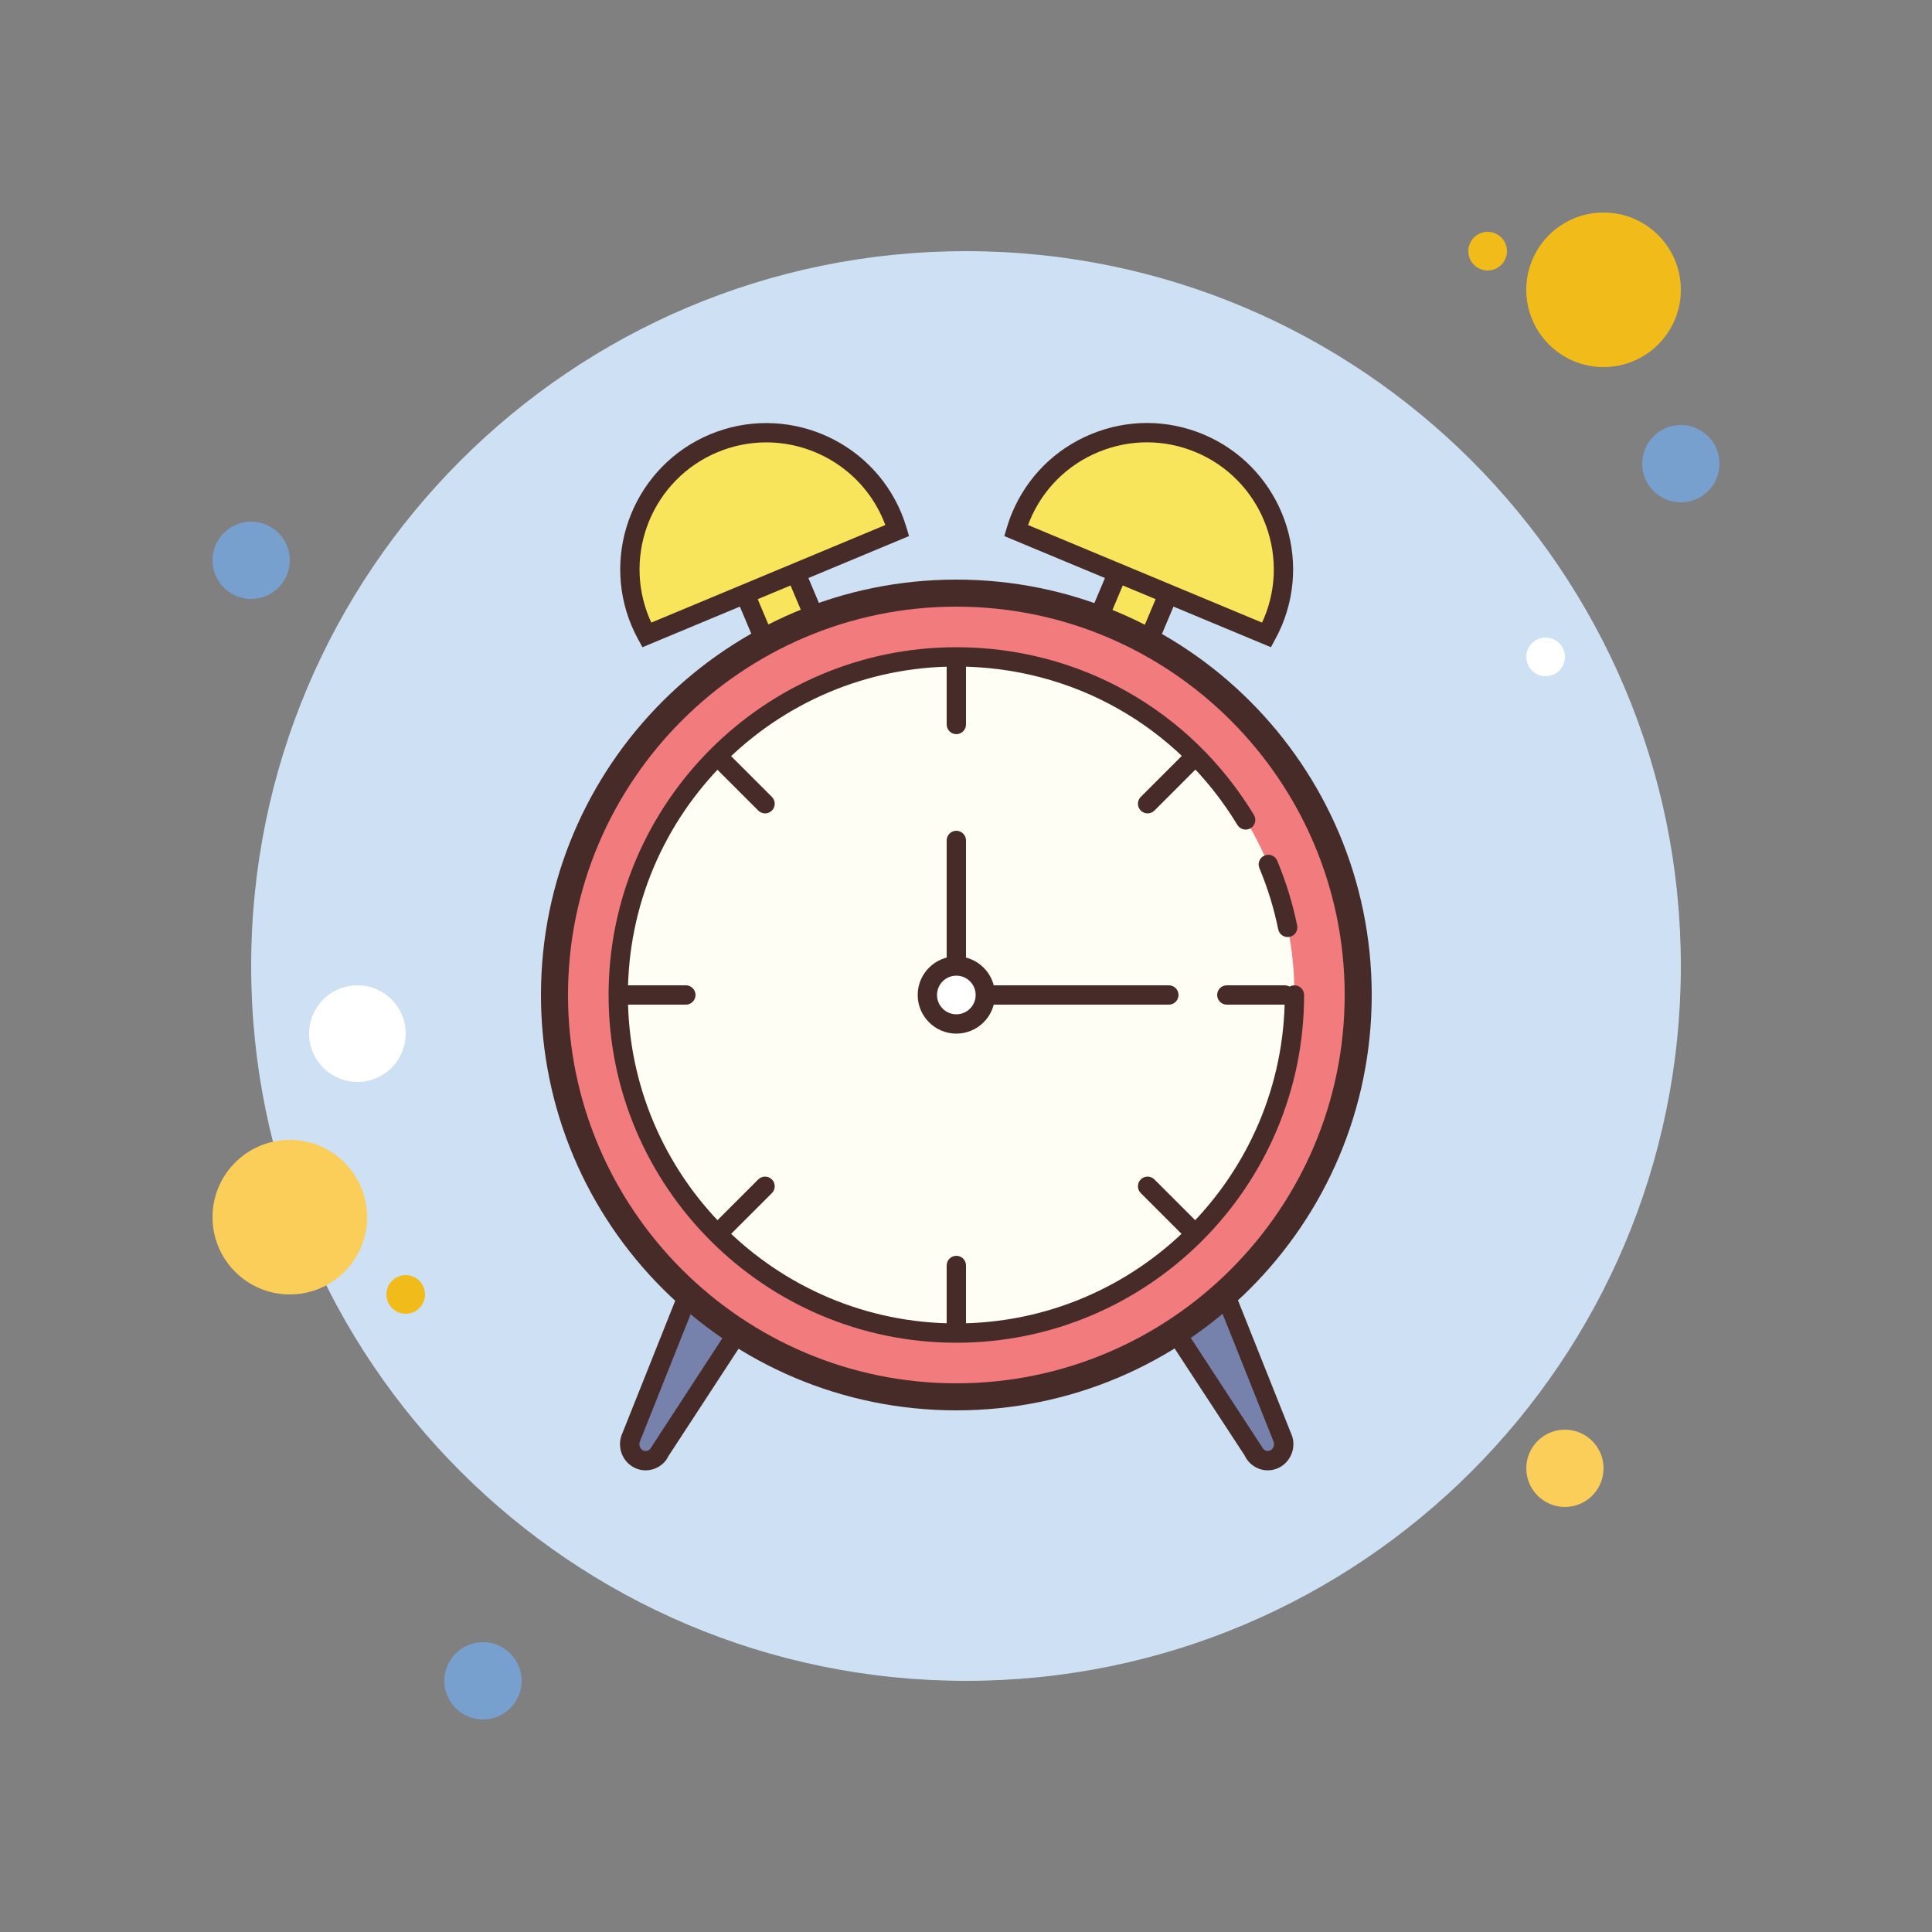 <?xml version="1.0" encoding="UTF-8"?>
<svg xmlns="http://www.w3.org/2000/svg" xmlns:xlink="http://www.w3.org/1999/xlink" width="500pt" height="500pt" viewBox="0 0 500 500" version="1.1">
<rect x="0" y="0" width="500" height="500" fill="#808080" stroke="none"/>
<g id="surface1">
<path style=" stroke:none;fill-rule:nonzero;fill:#78A0CF;fill-opacity:1;" d="M 75 145 C 75 150.523 70.523 155 65 155 C 59.477 155 55 150.523 55 145 C 55 139.477 59.477 135 65 135 C 70.523 135 75 139.477 75 145 Z "/>
<path style=" stroke:none;fill-rule:nonzero;fill:#F1BC19;fill-opacity:1;" d="M 390 65 C 390 67.762 387.762 70 385 70 C 382.238 70 380 67.762 380 65 C 380 62.238 382.238 60 385 60 C 387.762 60 390 62.238 390 65 Z "/>
<path style=" stroke:none;fill-rule:nonzero;fill:#CEE1F4;fill-opacity:1;" d="M 435 250 C 435 352.172 352.172 435 250 435 C 147.828 435 65 352.172 65 250 C 65 147.828 147.828 65 250 65 C 352.172 65 435 147.828 435 250 Z "/>
<path style=" stroke:none;fill-rule:nonzero;fill:#F1BC19;fill-opacity:1;" d="M 435 75 C 435 86.047 426.047 95 415 95 C 403.953 95 395 86.047 395 75 C 395 63.953 403.953 55 415 55 C 426.047 55 435 63.953 435 75 Z "/>
<path style=" stroke:none;fill-rule:nonzero;fill:#78A0CF;fill-opacity:1;" d="M 445 120 C 445 125.523 440.523 130 435 130 C 429.477 130 425 125.523 425 120 C 425 114.477 429.477 110 435 110 C 440.523 110 445 114.477 445 120 Z "/>
<path style=" stroke:none;fill-rule:nonzero;fill:#FBCD59;fill-opacity:1;" d="M 415 380 C 415 385.523 410.523 390 405 390 C 399.477 390 395 385.523 395 380 C 395 374.477 399.477 370 405 370 C 410.523 370 415 374.477 415 380 Z "/>
<path style=" stroke:none;fill-rule:nonzero;fill:#FBCD59;fill-opacity:1;" d="M 95 315 C 95 326.047 86.047 335 75 335 C 63.953 335 55 326.047 55 315 C 55 303.953 63.953 295 75 295 C 86.047 295 95 303.953 95 315 Z "/>
<path style=" stroke:none;fill-rule:nonzero;fill:#78A0CF;fill-opacity:1;" d="M 135 435 C 135 440.523 130.523 445 125 445 C 119.477 445 115 440.523 115 435 C 115 429.477 119.477 425 125 425 C 130.523 425 135 429.477 135 435 Z "/>
<path style=" stroke:none;fill-rule:nonzero;fill:#FFFFFF;fill-opacity:1;" d="M 105 267.5 C 105 274.402 99.402 280 92.5 280 C 85.598 280 80 274.402 80 267.5 C 80 260.598 85.598 255 92.5 255 C 99.402 255 105 260.598 105 267.5 Z "/>
<path style=" stroke:none;fill-rule:nonzero;fill:#F1BC19;fill-opacity:1;" d="M 110 335 C 110 337.762 107.762 340 105 340 C 102.238 340 100 337.762 100 335 C 100 332.238 102.238 330 105 330 C 107.762 330 110 332.238 110 335 Z "/>
<path style=" stroke:none;fill-rule:nonzero;fill:#FFFFFF;fill-opacity:1;" d="M 405 170 C 405 172.762 402.762 175 400 175 C 397.238 175 395 172.762 395 170 C 395 167.238 397.238 165 400 165 C 402.762 165 405 167.238 405 170 Z "/>
<path style=" stroke:none;fill-rule:nonzero;fill:#F8E55B;fill-opacity:1;" d="M 192.766 153.605 L 205.859 148.074 L 211.391 161.168 L 198.297 166.699 Z "/>
<path style=" stroke:none;fill-rule:nonzero;fill:#472B29;fill-opacity:1;" d="M 196.965 169.98 L 189.484 152.281 L 207.191 144.801 L 214.664 162.5 Z M 196.039 154.934 L 199.625 163.426 L 208.109 159.84 L 204.523 151.352 Z "/>
<path style=" stroke:none;fill-rule:nonzero;fill:#F8E55B;fill-opacity:1;" d="M 283.785 161.168 L 289.316 148.074 L 302.41 153.605 L 296.879 166.699 Z "/>
<path style=" stroke:none;fill-rule:nonzero;fill:#472B29;fill-opacity:1;" d="M 298.211 169.98 L 280.512 162.5 L 287.984 144.801 L 305.691 152.281 Z M 287.059 159.844 L 295.547 163.43 L 299.129 154.941 L 290.641 151.355 Z "/>
<path style=" stroke:none;fill-rule:nonzero;fill:#F8E55B;fill-opacity:1;" d="M 264.219 133.727 C 263.727 134.906 263.316 136.094 262.961 137.289 L 327.801 164.324 C 328.398 163.23 328.949 162.102 329.445 160.922 C 336.953 142.906 328.441 122.219 310.43 114.711 C 292.414 107.199 271.727 115.715 264.219 133.727 Z "/>
<path style=" stroke:none;fill-rule:nonzero;fill:#472B29;fill-opacity:1;" d="M 328.91 167.5 L 259.922 138.738 L 260.555 136.586 C 260.934 135.301 261.379 134.023 261.91 132.762 C 265.801 123.434 273.086 116.18 282.43 112.336 C 291.781 108.484 302.059 108.516 311.387 112.398 C 330.641 120.43 339.773 142.629 331.746 161.879 C 331.219 163.141 330.625 164.352 329.984 165.523 Z M 266.055 135.879 L 326.613 161.129 C 326.797 160.746 326.965 160.355 327.137 159.961 C 334.102 143.254 326.176 123.996 309.461 117.023 C 301.363 113.645 292.441 113.625 284.328 116.965 C 276.219 120.301 269.895 126.594 266.52 134.691 C 266.359 135.086 266.203 135.484 266.055 135.879 Z "/>
<path style=" stroke:none;fill-rule:nonzero;fill:#7782AC;fill-opacity:1;" d="M 305.172 346.219 L 324.352 375.594 C 325.324 377.715 327.801 378.621 329.855 377.613 C 331.91 376.609 332.789 374.055 331.816 371.934 L 317.086 335 "/>
<path style=" stroke:none;fill-rule:nonzero;fill:#472B29;fill-opacity:1;" d="M 328.102 380.523 C 327.363 380.523 326.625 380.398 325.906 380.141 C 324.203 379.535 322.852 378.289 322.086 376.637 L 303.078 347.586 L 307.266 344.852 L 326.445 374.219 C 326.82 374.961 327.16 375.281 327.578 375.426 C 327.969 375.57 328.391 375.539 328.762 375.359 C 329.594 374.949 329.953 373.855 329.551 372.969 L 314.766 335.922 L 319.41 334.066 L 334.141 371 C 335.625 374.23 334.227 378.25 330.953 379.855 C 330.051 380.305 329.074 380.523 328.102 380.523 Z "/>
<path style=" stroke:none;fill-rule:nonzero;fill:#F8E55B;fill-opacity:1;" d="M 184.746 114.711 C 166.734 122.219 158.219 142.906 165.73 160.922 C 166.227 162.102 166.773 163.23 167.375 164.324 L 232.215 137.289 C 231.859 136.09 231.445 134.898 230.953 133.727 C 223.445 115.715 202.754 107.199 184.746 114.711 Z "/>
<path style=" stroke:none;fill-rule:nonzero;fill:#472B29;fill-opacity:1;" d="M 166.266 167.5 L 165.184 165.523 C 164.547 164.359 163.953 163.145 163.426 161.887 C 155.395 142.625 164.531 120.43 183.785 112.398 C 203.047 104.379 225.234 113.504 233.266 132.762 C 233.789 134.023 234.234 135.301 234.613 136.578 L 235.254 138.734 Z M 198.301 114.488 C 194.094 114.488 189.824 115.301 185.711 117.02 C 169 123.988 161.074 143.25 168.039 159.961 C 168.203 160.355 168.375 160.738 168.559 161.125 L 229.121 135.875 C 228.977 135.48 228.82 135.078 228.656 134.684 C 223.395 122.094 211.16 114.488 198.301 114.488 Z "/>
<path style=" stroke:none;fill-rule:nonzero;fill:#7782AC;fill-opacity:1;" d="M 178.086 335 L 163.355 371.934 C 162.379 374.055 163.262 376.605 165.316 377.613 C 167.371 378.621 169.844 377.715 170.82 375.594 L 190 346.219 "/>
<path style=" stroke:none;fill-rule:nonzero;fill:#472B29;fill-opacity:1;" d="M 167.074 380.523 C 166.094 380.523 165.121 380.301 164.215 379.855 C 160.945 378.254 159.539 374.23 161.086 370.887 L 175.766 334.07 L 180.41 335.926 L 165.68 372.859 C 165.219 373.863 165.578 374.953 166.414 375.363 C 166.785 375.551 167.211 375.578 167.594 375.43 C 168.016 375.285 168.352 374.965 168.547 374.547 L 187.906 344.855 L 192.09 347.59 L 172.91 376.961 C 172.328 378.297 170.977 379.539 169.273 380.145 C 168.555 380.395 167.816 380.523 167.074 380.523 Z "/>
<path style=" stroke:none;fill-rule:nonzero;fill:#F27C7D;fill-opacity:1;" d="M 351.5 257.5 C 351.5 314.938 304.938 361.5 247.5 361.5 C 190.062 361.5 143.5 314.938 143.5 257.5 C 143.5 200.062 190.062 153.5 247.5 153.5 C 304.938 153.5 351.5 200.062 351.5 257.5 Z "/>
<path style=" stroke:none;fill-rule:nonzero;fill:#472B29;fill-opacity:1;" d="M 247.5 157 C 302.914 157 348 202.086 348 257.5 C 348 312.914 302.914 358 247.5 358 C 192.086 358 147 312.914 147 257.5 C 147 202.086 192.086 157 247.5 157 M 247.5 150 C 188.129 150 140 198.129 140 257.5 C 140 316.871 188.129 365 247.5 365 C 306.871 365 355 316.871 355 257.5 C 355 198.129 306.871 150 247.5 150 Z "/>
<path style=" stroke:none;fill-rule:nonzero;fill:#FFFEF4;fill-opacity:1;" d="M 335 257.5 C 335 305.824 295.824 345 247.5 345 C 199.176 345 160 305.824 160 257.5 C 160 209.176 199.176 170 247.5 170 C 295.824 170 335 209.176 335 257.5 Z "/>
<path style=" stroke:none;fill-rule:nonzero;fill:#472B29;fill-opacity:1;" d="M 333.25 242.512 C 332.086 242.512 331.047 241.695 330.801 240.512 C 329.699 235.094 328.066 229.77 325.93 224.676 C 325.395 223.398 325.996 221.934 327.27 221.406 C 328.535 220.875 330.012 221.477 330.539 222.746 C 332.801 228.141 334.539 233.781 335.703 239.516 C 335.98 240.871 335.105 242.191 333.75 242.465 C 333.578 242.496 333.414 242.512 333.25 242.512 Z "/>
<path style=" stroke:none;fill-rule:nonzero;fill:#472B29;fill-opacity:1;" d="M 247.5 347.5 C 197.875 347.5 157.5 307.125 157.5 257.5 C 157.5 207.875 197.875 167.5 247.5 167.5 C 279.238 167.5 308.031 183.727 324.516 210.906 C 325.23 212.078 324.855 213.621 323.676 214.34 C 322.496 215.055 320.961 214.68 320.238 213.496 C 304.672 187.824 277.48 172.5 247.5 172.5 C 200.629 172.5 162.5 210.629 162.5 257.5 C 162.5 304.371 200.629 342.5 247.5 342.5 C 294.371 342.5 332.5 304.371 332.5 257.5 C 332.5 256.121 333.621 255 335 255 C 336.379 255 337.5 256.121 337.5 257.5 C 337.5 307.125 297.125 347.5 247.5 347.5 Z "/>
<path style=" stroke:none;fill-rule:nonzero;fill:#FFFFFF;fill-opacity:1;" d="M 255 257.5 C 255 261.641 251.641 265 247.5 265 C 243.359 265 240 261.641 240 257.5 C 240 253.359 243.359 250 247.5 250 C 251.641 250 255 253.359 255 257.5 Z "/>
<path style=" stroke:none;fill-rule:nonzero;fill:#472B29;fill-opacity:1;" d="M 247.5 267.5 C 241.984 267.5 237.5 263.016 237.5 257.5 C 237.5 251.984 241.984 247.5 247.5 247.5 C 253.016 247.5 257.5 251.984 257.5 257.5 C 257.5 263.016 253.016 267.5 247.5 267.5 Z M 247.5 252.5 C 244.746 252.5 242.5 254.738 242.5 257.5 C 242.5 260.262 244.746 262.5 247.5 262.5 C 250.254 262.5 252.5 260.262 252.5 257.5 C 252.5 254.738 250.254 252.5 247.5 252.5 Z "/>
<path style=" stroke:none;fill-rule:nonzero;fill:#472B29;fill-opacity:1;" d="M 247.5 190 C 246.121 190 245 188.879 245 187.5 L 245 172.5 C 245 171.121 246.121 170 247.5 170 C 248.879 170 250 171.121 250 172.5 L 250 187.5 C 250 188.879 248.879 190 247.5 190 Z "/>
<path style=" stroke:none;fill-rule:nonzero;fill:#472B29;fill-opacity:1;" d="M 247.5 345 C 246.121 345 245 343.879 245 342.5 L 245 327.5 C 245 326.121 246.121 325 247.5 325 C 248.879 325 250 326.121 250 327.5 L 250 342.5 C 250 343.879 248.879 345 247.5 345 Z "/>
<path style=" stroke:none;fill-rule:nonzero;fill:#472B29;fill-opacity:1;" d="M 198.004 210.504 C 197.363 210.504 196.727 210.262 196.234 209.773 L 185.625 199.172 C 184.648 198.195 184.648 196.609 185.625 195.637 C 186.602 194.66 188.184 194.66 189.16 195.637 L 199.77 206.238 C 200.746 207.215 200.746 208.801 199.77 209.773 C 199.281 210.262 198.645 210.504 198.004 210.504 Z "/>
<path style=" stroke:none;fill-rule:nonzero;fill:#472B29;fill-opacity:1;" d="M 307.605 320.105 C 306.965 320.105 306.324 319.859 305.836 319.375 L 295.227 308.77 C 294.25 307.797 294.25 306.211 295.227 305.234 C 296.199 304.262 297.785 304.262 298.762 305.234 L 309.371 315.84 C 310.344 316.816 310.344 318.398 309.371 319.375 C 308.887 319.859 308.246 320.105 307.605 320.105 Z "/>
<path style=" stroke:none;fill-rule:nonzero;fill:#472B29;fill-opacity:1;" d="M 177.5 260 L 162.5 260 C 161.121 260 160 258.879 160 257.5 C 160 256.121 161.121 255 162.5 255 L 177.5 255 C 178.879 255 180 256.121 180 257.5 C 180 258.879 178.879 260 177.5 260 Z "/>
<path style=" stroke:none;fill-rule:nonzero;fill:#472B29;fill-opacity:1;" d="M 332.5 260 L 317.5 260 C 316.121 260 315 258.879 315 257.5 C 315 256.121 316.121 255 317.5 255 L 332.5 255 C 333.879 255 335 256.121 335 257.5 C 335 258.879 333.879 260 332.5 260 Z "/>
<path style=" stroke:none;fill-rule:nonzero;fill:#472B29;fill-opacity:1;" d="M 302.5 260 L 257.5 260 C 256.121 260 255 258.879 255 257.5 C 255 256.121 256.121 255 257.5 255 L 302.5 255 C 303.879 255 305 256.121 305 257.5 C 305 258.879 303.879 260 302.5 260 Z "/>
<path style=" stroke:none;fill-rule:nonzero;fill:#472B29;fill-opacity:1;" d="M 296.996 210.504 C 296.355 210.504 295.715 210.262 295.227 209.773 C 294.25 208.801 294.25 207.215 295.227 206.238 L 305.836 195.637 C 306.809 194.66 308.395 194.66 309.371 195.637 C 310.344 196.609 310.344 198.195 309.371 199.172 L 298.762 209.773 C 298.273 210.262 297.637 210.504 296.996 210.504 Z "/>
<path style=" stroke:none;fill-rule:nonzero;fill:#472B29;fill-opacity:1;" d="M 187.395 320.105 C 186.754 320.105 186.113 319.859 185.625 319.375 C 184.648 318.398 184.648 316.816 185.625 315.84 L 196.234 305.234 C 197.211 304.262 198.797 304.262 199.77 305.234 C 200.746 306.211 200.746 307.797 199.77 308.77 L 189.16 319.375 C 188.676 319.859 188.035 320.105 187.395 320.105 Z "/>
<path style=" stroke:none;fill-rule:nonzero;fill:#472B29;fill-opacity:1;" d="M 247.5 250 C 246.121 250 245 248.879 245 247.5 L 245 217.5 C 245 216.121 246.121 215 247.5 215 C 248.879 215 250 216.121 250 217.5 L 250 247.5 C 250 248.879 248.879 250 247.5 250 Z "/>
</g>
</svg>
